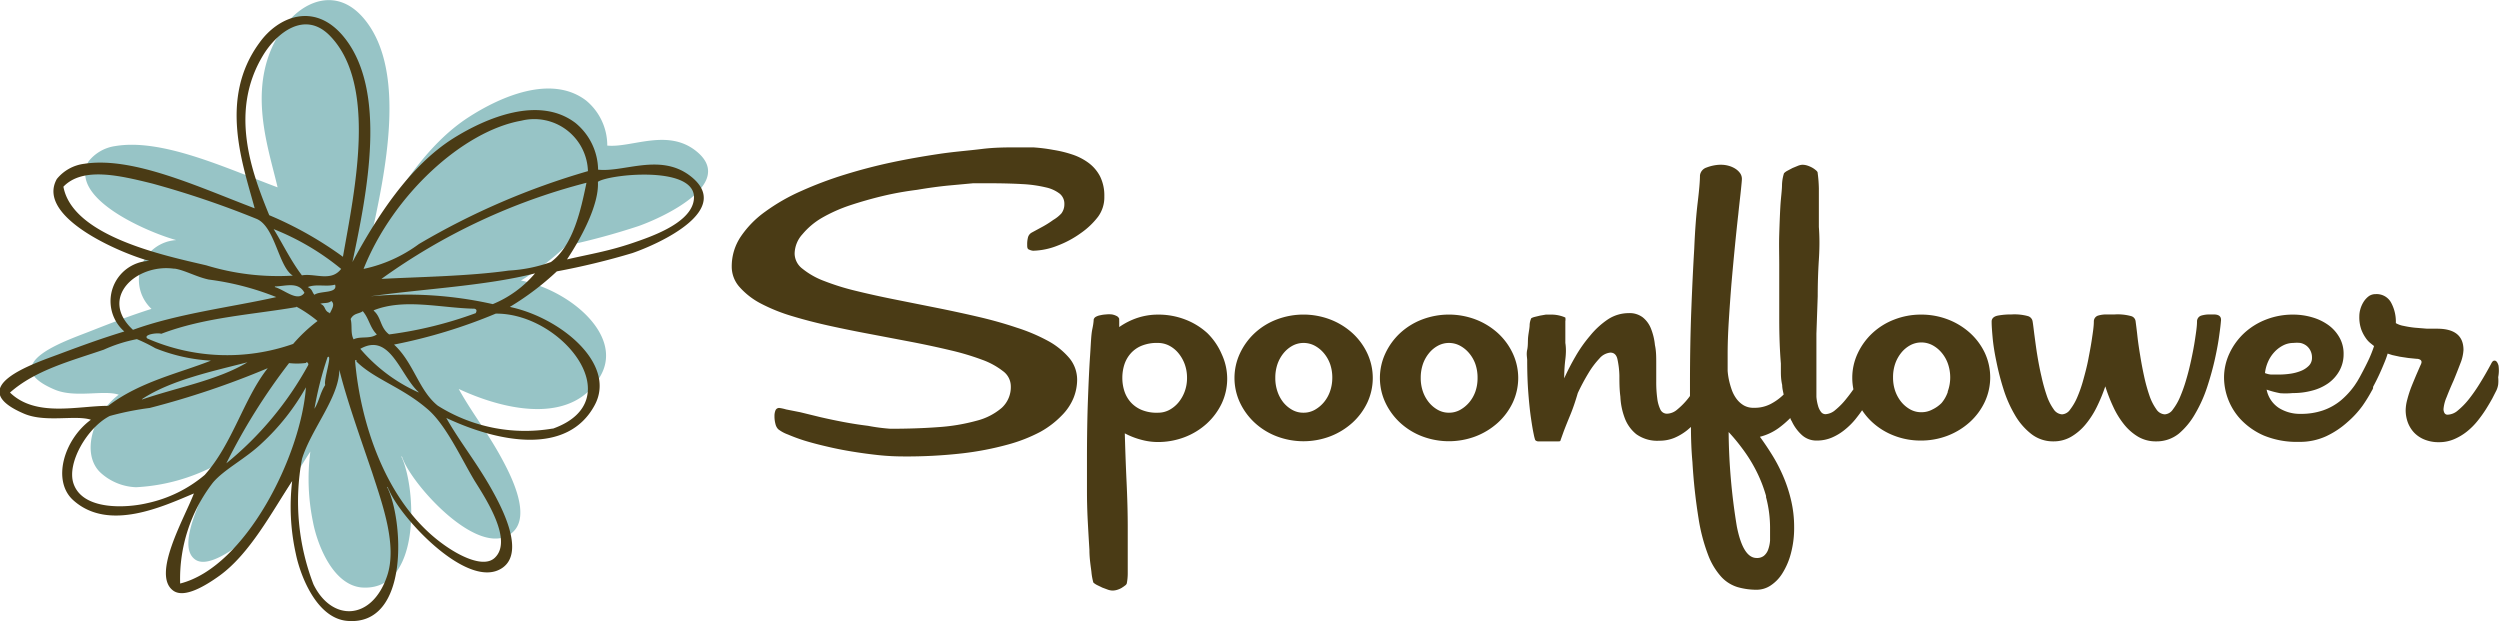 <svg xmlns="http://www.w3.org/2000/svg" viewBox="0 0 152.65 37.92"><defs><style>.cls-1{fill:#4a3b15;}.cls-2{fill:#97c4c6;fill-rule:evenodd;}</style></defs><title>Asset 3</title><g id="Layer_2" data-name="Layer 2"><g id="Layer_1-2" data-name="Layer 1"><path class="cls-1" d="M64.31,13.43a5.75,5.75,0,0,1-.61.39L63,14.2a.47.47,0,0,0-.23.29,1.67,1.67,0,0,0-.05.44c0,.17,0,.28.14.32a.64.64,0,0,0,.23.06h0A4.32,4.32,0,0,0,64.57,15,6.13,6.13,0,0,0,66,14.23a4.68,4.68,0,0,0,1.05-1A2,2,0,0,0,67.43,12a2.63,2.63,0,0,0-.26-1.23,2.41,2.41,0,0,0-.71-.83,3.57,3.57,0,0,0-1-.51,7.17,7.17,0,0,0-1.16-.28A10.21,10.21,0,0,0,63.1,9L62,9c-.58,0-1.28,0-2.08.1s-1.66.16-2.59.3-1.87.3-2.86.51-1.94.46-2.88.75a23.1,23.1,0,0,0-2.66,1,11.81,11.81,0,0,0-2.2,1.26,6,6,0,0,0-1.5,1.53,3.24,3.24,0,0,0-.55,1.83,1.86,1.86,0,0,0,.48,1.25,4.54,4.54,0,0,0,1.29,1,10.63,10.63,0,0,0,1.91.77q1.09.33,2.32.6t2.52.51l2.52.48q1.23.24,2.32.5a15.65,15.65,0,0,1,1.91.57,4.6,4.6,0,0,1,1.29.7,1.15,1.15,0,0,1,.48.91,1.72,1.72,0,0,1-.55,1.33,3.78,3.78,0,0,1-1.54.79,11.67,11.67,0,0,1-2.33.39q-1.34.1-2.93.1A11.49,11.49,0,0,1,53,26q-.74-.09-1.48-.23t-1.43-.3l-1.23-.3L48,25a2.73,2.73,0,0,0-.41-.09.24.24,0,0,0-.24.15.89.89,0,0,0-.06.35,1.76,1.76,0,0,0,.06.48.67.67,0,0,0,.17.32,2.17,2.17,0,0,0,.59.32,10.74,10.74,0,0,0,1,.37q.62.19,1.36.36c.5.12,1,.22,1.55.31s1.07.16,1.62.22a14.93,14.93,0,0,0,1.53.08,30,30,0,0,0,3.6-.19,18.43,18.43,0,0,0,2.75-.53,9.56,9.56,0,0,0,2-.78,5.53,5.53,0,0,0,1.31-1,3.28,3.28,0,0,0,.72-1.07,3,3,0,0,0,.22-1.09,2.07,2.07,0,0,0-.48-1.35A4.55,4.55,0,0,0,64,20.82,10.94,10.94,0,0,0,62.06,20q-1.1-.37-2.35-.66t-2.55-.55l-2.55-.51q-1.25-.25-2.35-.52a14.84,14.84,0,0,1-1.93-.6A4.74,4.74,0,0,1,49,16.41a1.18,1.18,0,0,1-.48-.92A1.8,1.8,0,0,1,49,14.3a4.49,4.49,0,0,1,1.19-1,9.48,9.48,0,0,1,1.7-.76q1-.33,2-.57T56,11.59q1-.17,1.9-.26l1.52-.14.9,0q1.2,0,2.08.05a7.84,7.84,0,0,1,1.45.2,2.13,2.13,0,0,1,.86.39.79.79,0,0,1,.28.63.92.92,0,0,1-.18.57A2.16,2.16,0,0,1,64.31,13.43Z"/><path class="cls-1" d="M73.72,20.34a4.25,4.25,0,0,0-1.35-.83,4.54,4.54,0,0,0-1.66-.3,4,4,0,0,0-1.26.2,4.31,4.31,0,0,0-1.11.56l0-.37a.8.8,0,0,1,0-.13.31.31,0,0,0-.17-.18,1,1,0,0,0-.27-.09,1.67,1.67,0,0,0-.37,0,1.93,1.93,0,0,0-.35.05.84.84,0,0,0-.26.09.27.27,0,0,0-.14.17s0,.2-.08.57-.09.92-.14,1.64-.09,1.61-.13,2.67-.06,2.28-.06,3.66c0,.3,0,.61,0,.93s0,.64,0,1q0,.93.05,1.87t.1,1.73c0,.52.08,1,.12,1.32a3.67,3.67,0,0,0,.12.67,1,1,0,0,0,.22.15l.33.16.35.13a1,1,0,0,0,.26.05h0a1,1,0,0,0,.31-.05,1.28,1.28,0,0,0,.27-.12l.2-.14a.28.28,0,0,0,.1-.12,3.22,3.22,0,0,0,.06-.64q0-.53,0-1.42V32.17q0-1.21-.07-2.71t-.11-3a4.65,4.65,0,0,0,1,.39,3.87,3.87,0,0,0,1,.14,4.55,4.55,0,0,0,1.66-.3,4.27,4.27,0,0,0,1.35-.83,4,4,0,0,0,.91-1.23,3.55,3.55,0,0,0,0-3A4,4,0,0,0,73.72,20.34ZM72.34,23.9a2.27,2.27,0,0,1-.38.67,1.88,1.88,0,0,1-.56.46,1.45,1.45,0,0,1-.69.17,2.38,2.38,0,0,1-1-.17,1.84,1.84,0,0,1-.66-.46,1.91,1.91,0,0,1-.39-.67,2.61,2.61,0,0,1-.13-.82,2.66,2.66,0,0,1,.13-.84,1.92,1.92,0,0,1,.39-.67,1.79,1.79,0,0,1,.66-.46,2.47,2.47,0,0,1,1-.17,1.5,1.5,0,0,1,.69.17,1.81,1.81,0,0,1,.56.46,2.29,2.29,0,0,1,.38.67,2.42,2.42,0,0,1,.14.84A2.37,2.37,0,0,1,72.34,23.9Z"/><path class="cls-1" d="M82.58,20.34a4.31,4.31,0,0,0-1.35-.83,4.6,4.6,0,0,0-3.28,0,4.15,4.15,0,0,0-1.34.83,4,4,0,0,0-.9,1.24,3.55,3.55,0,0,0,0,3,4,4,0,0,0,.9,1.23,4.17,4.17,0,0,0,1.34.83,4.6,4.6,0,0,0,3.28,0,4.34,4.34,0,0,0,1.35-.83,3.93,3.93,0,0,0,.91-1.23,3.56,3.56,0,0,0,0-3A3.93,3.93,0,0,0,82.58,20.34ZM81.21,23.9a2.13,2.13,0,0,1-.38.67,2,2,0,0,1-.56.46,1.4,1.4,0,0,1-.69.17,1.37,1.37,0,0,1-.67-.17,1.9,1.9,0,0,1-.55-.46A2.2,2.2,0,0,1,78,23.9a2.51,2.51,0,0,1-.13-.82,2.56,2.56,0,0,1,.13-.84,2.21,2.21,0,0,1,.37-.67,1.83,1.83,0,0,1,.55-.46,1.42,1.42,0,0,1,.67-.17,1.45,1.45,0,0,1,.69.17,1.9,1.9,0,0,1,.56.46,2.14,2.14,0,0,1,.38.67,2.53,2.53,0,0,1,.13.84A2.48,2.48,0,0,1,81.21,23.9Z"/><path class="cls-1" d="M91.46,20.34a4.31,4.31,0,0,0-1.35-.83,4.61,4.61,0,0,0-3.28,0,4.18,4.18,0,0,0-1.34.83,4,4,0,0,0-.9,1.24,3.55,3.55,0,0,0,0,3,4,4,0,0,0,.9,1.23,4.2,4.2,0,0,0,1.34.83,4.61,4.61,0,0,0,3.28,0,4.34,4.34,0,0,0,1.35-.83,3.93,3.93,0,0,0,.91-1.23,3.55,3.55,0,0,0,0-3A3.92,3.92,0,0,0,91.46,20.34ZM90.09,23.9a2.12,2.12,0,0,1-.38.67,2,2,0,0,1-.56.46,1.39,1.39,0,0,1-.68.17,1.37,1.37,0,0,1-.67-.17,1.88,1.88,0,0,1-.55-.46,2.17,2.17,0,0,1-.37-.67,2.51,2.51,0,0,1-.13-.82,2.57,2.57,0,0,1,.13-.84,2.18,2.18,0,0,1,.37-.67,1.81,1.81,0,0,1,.55-.46,1.41,1.41,0,0,1,.67-.17,1.44,1.44,0,0,1,.68.17,1.9,1.9,0,0,1,.56.46,2.13,2.13,0,0,1,.38.67,2.53,2.53,0,0,1,.13.84A2.48,2.48,0,0,1,90.09,23.9Z"/><path class="cls-1" d="M120.3,20.34a4.31,4.31,0,0,0-1.35-.83,4.51,4.51,0,0,0-1.65-.3,4.45,4.45,0,0,0-1.63.3,4.14,4.14,0,0,0-1.34.83,4,4,0,0,0-.9,1.24,3.48,3.48,0,0,0-.33,1.5,3.57,3.57,0,0,0,.07.69c-.14.2-.28.39-.42.56a4.34,4.34,0,0,1-.68.7,1,1,0,0,1-.6.26.34.34,0,0,1-.28-.14,1.08,1.08,0,0,1-.18-.37,2.67,2.67,0,0,1-.1-.55c0-.22,0-.44,0-.68v-1q0-1,0-2.17l.08-2.29q0-1.14.07-2.23t0-2q0-1.46,0-2.35a8.29,8.29,0,0,0-.08-1,.45.45,0,0,0-.12-.13,1.31,1.31,0,0,0-.22-.15,1.71,1.71,0,0,0-.28-.12,1,1,0,0,0-.31-.05.87.87,0,0,0-.26.06l-.34.14-.32.17a.8.8,0,0,0-.2.15,2.6,2.6,0,0,0-.12.68c0,.36-.07.81-.1,1.33s-.05,1.1-.07,1.72,0,1.24,0,1.85q0,1.81,0,3.32t.1,2.72s0,.17,0,.42,0,.54.08.89c0,.19.05.38.09.58l0,0a3.3,3.3,0,0,1-.82.59,2.12,2.12,0,0,1-1,.22,1.18,1.18,0,0,1-.62-.15,1.51,1.51,0,0,1-.44-.4,2.11,2.11,0,0,1-.29-.55,4.82,4.82,0,0,1-.17-.6,3.91,3.91,0,0,1-.08-.56c0-.18,0-.32,0-.43V21.6q0-.88.07-2t.16-2.25q.1-1.15.21-2.27t.21-2c.06-.59.12-1.08.16-1.47s.06-.61.06-.67a.61.61,0,0,0-.12-.38,1.09,1.09,0,0,0-.3-.27,1.52,1.52,0,0,0-.4-.17,1.72,1.72,0,0,0-.43-.06H105a2.53,2.53,0,0,0-.8.17.58.58,0,0,0-.4.48q0,.5-.14,1.66t-.21,2.82q-.1,1.67-.18,3.76t-.08,4.47c0,.26,0,.51,0,.76l-.09.12a4.42,4.42,0,0,1-.68.7,1,1,0,0,1-.62.26.44.44,0,0,1-.42-.26,2.19,2.19,0,0,1-.19-.69,7.38,7.38,0,0,1-.06-1c0-.36,0-.74,0-1.12s0-.76-.08-1.12a3.66,3.66,0,0,0-.24-1,1.66,1.66,0,0,0-.5-.69,1.32,1.32,0,0,0-.86-.26,2.31,2.31,0,0,0-1.27.38,5,5,0,0,0-1.09,1,8.32,8.32,0,0,0-.9,1.28,14.82,14.82,0,0,0-.68,1.32q0-.59.07-1.16t0-1c0-.09,0-.22,0-.39s0-.33,0-.49,0-.31,0-.44a.71.71,0,0,0,0-.23,1.79,1.79,0,0,0-.31-.11,2.08,2.08,0,0,0-.57-.07h-.05l-.26,0-.35.06-.33.08a.84.84,0,0,0-.21.08,1.1,1.1,0,0,0-.1.39c0,.21-.06.46-.09.73s0,.54-.06.81,0,.48,0,.64q0,1.09.07,2t.16,1.52q.09.63.17,1a2.66,2.66,0,0,0,.09.35.27.27,0,0,0,.16.08l.26,0h.71l.27,0c.09,0,.14,0,.15-.08l0,0,.19-.53q.16-.42.4-1T96.34,24a12.81,12.81,0,0,1,.64-1.2,5.2,5.2,0,0,1,.68-.91,1,1,0,0,1,.67-.36c.22,0,.37.13.43.4a5.31,5.31,0,0,1,.12,1c0,.4,0,.83.06,1.29a4.21,4.21,0,0,0,.26,1.29,2.3,2.3,0,0,0,.71,1,2.19,2.19,0,0,0,1.41.4,2.35,2.35,0,0,0,.93-.18,3.34,3.34,0,0,0,.78-.47l.22-.19q0,1.16.09,2.14a33.56,33.56,0,0,0,.37,3.42,10.89,10.89,0,0,0,.59,2.26,4.21,4.21,0,0,0,.8,1.33,2.25,2.25,0,0,0,1,.63,4.21,4.21,0,0,0,1.18.16,1.54,1.54,0,0,0,.82-.25,2.39,2.39,0,0,0,.73-.75,4.33,4.33,0,0,0,.52-1.21,6,6,0,0,0,.2-1.64,7.06,7.06,0,0,0-.17-1.54,8.62,8.62,0,0,0-.46-1.45,9.6,9.6,0,0,0-.67-1.32q-.38-.62-.79-1.18a3.34,3.34,0,0,0,1.14-.53,6,6,0,0,0,.72-.62c0,.07.05.14.09.21a2.65,2.65,0,0,0,.62.84,1.31,1.31,0,0,0,.91.33,2.31,2.31,0,0,0,.91-.18,3.27,3.27,0,0,0,.78-.47,4.43,4.43,0,0,0,.66-.65c.15-.19.29-.37.41-.55a3.92,3.92,0,0,0,.61.72,4.16,4.16,0,0,0,1.34.83,4.45,4.45,0,0,0,1.63.3,4.51,4.51,0,0,0,1.65-.3,4.34,4.34,0,0,0,1.35-.83,3.9,3.9,0,0,0,.91-1.23,3.55,3.55,0,0,0,0-3A3.89,3.89,0,0,0,120.3,20.34Zm-12.47,10a7.31,7.31,0,0,1,.25,1.95c0,.26,0,.5,0,.71a2.08,2.08,0,0,1-.12.57.86.86,0,0,1-.26.37.67.67,0,0,1-.44.13q-.83,0-1.21-1.93a37.38,37.38,0,0,1-.5-5.76,11,11,0,0,1,.83,1,9.11,9.11,0,0,1,.83,1.32A8.53,8.53,0,0,1,107.84,30.3Zm11.1-6.4a2.11,2.11,0,0,1-.38.67A2,2,0,0,1,118,25a1.4,1.4,0,0,1-.69.17,1.37,1.37,0,0,1-.67-.17,1.89,1.89,0,0,1-.55-.46,2.23,2.23,0,0,1-.37-.67,2.48,2.48,0,0,1-.13-.82,2.53,2.53,0,0,1,.13-.84,2.24,2.24,0,0,1,.37-.67,1.82,1.82,0,0,1,.55-.46,1.42,1.42,0,0,1,.67-.17,1.45,1.45,0,0,1,.69.17,1.91,1.91,0,0,1,.56.46,2.13,2.13,0,0,1,.38.67,2.53,2.53,0,0,1,.14.84A2.48,2.48,0,0,1,118.93,23.9Z"/><path class="cls-1" d="M135.17,19.2h-.27a1.75,1.75,0,0,0-.49.07.37.37,0,0,0-.26.35c0,.32-.06.68-.12,1.09s-.14.82-.23,1.24-.19.83-.31,1.23a8.89,8.89,0,0,1-.38,1.07,3.46,3.46,0,0,1-.44.76.64.64,0,0,1-.49.29.66.66,0,0,1-.52-.32,3.15,3.15,0,0,1-.42-.84,10.28,10.28,0,0,1-.32-1.16q-.14-.64-.24-1.27c-.07-.42-.13-.82-.17-1.19s-.08-.67-.11-.9a.37.37,0,0,0-.28-.32,3.11,3.11,0,0,0-1-.1h-.53a1.72,1.72,0,0,0-.48.07.37.37,0,0,0-.26.35c0,.32-.06.68-.12,1.09s-.14.82-.22,1.24-.19.83-.3,1.23a8.07,8.07,0,0,1-.37,1.07,3.41,3.41,0,0,1-.44.76.64.64,0,0,1-.49.29.66.66,0,0,1-.52-.32,3.18,3.18,0,0,1-.42-.84,10.56,10.56,0,0,1-.32-1.16c-.1-.42-.18-.85-.25-1.27s-.12-.82-.17-1.19-.08-.67-.12-.9a.4.4,0,0,0-.29-.32,3.12,3.12,0,0,0-1-.1,4.35,4.35,0,0,0-.83.07q-.35.07-.38.33v.08q0,.28.06.94t.23,1.46a15.75,15.75,0,0,0,.43,1.67,7.52,7.52,0,0,0,.69,1.57,4,4,0,0,0,1,1.17,2.15,2.15,0,0,0,1.36.46,2.12,2.12,0,0,0,1.08-.28,3.31,3.31,0,0,0,.88-.75,5.34,5.34,0,0,0,.69-1.07,10.32,10.32,0,0,0,.52-1.26,9.84,9.84,0,0,0,.49,1.26,5.11,5.11,0,0,0,.66,1.07,3.18,3.18,0,0,0,.86.75,2.11,2.11,0,0,0,1.09.28,2.16,2.16,0,0,0,1.4-.48,4.49,4.49,0,0,0,1-1.23,8.32,8.32,0,0,0,.73-1.64q.29-.89.47-1.71t.26-1.44c.06-.42.09-.7.1-.84v0Q135.67,19.2,135.17,19.2Z"/><path class="cls-1" d="M152.56,22.32c-.06-.2-.14-.3-.24-.3s-.15.07-.22.21c-.21.39-.42.76-.65,1.13a9.91,9.91,0,0,1-.69,1,4.54,4.54,0,0,1-.68.7,1,1,0,0,1-.62.26.21.21,0,0,1-.2-.1.51.51,0,0,1-.06-.24,2.34,2.34,0,0,1,.19-.73q.19-.49.42-1c.15-.36.29-.72.42-1.06a2.57,2.57,0,0,0,.19-.82q0-1.3-1.61-1.3l-.61,0-.74-.06a6,6,0,0,1-.69-.11,1.43,1.43,0,0,1-.48-.17,2.43,2.43,0,0,0-.3-1.27,1,1,0,0,0-.94-.5.69.69,0,0,0-.43.14,1.3,1.3,0,0,0-.31.35,1.73,1.73,0,0,0-.19.44,1.58,1.58,0,0,0-.06.43,2.26,2.26,0,0,0,.12.8,2.31,2.31,0,0,0,.28.53,1.44,1.44,0,0,0,.3.32l.2.16a7.42,7.42,0,0,1-.41,1c-.16.33-.32.63-.46.89l-.15.26-.15.23a4.86,4.86,0,0,1-.87.95,3.53,3.53,0,0,1-1.08.6,4.1,4.1,0,0,1-1.38.21,2.4,2.4,0,0,1-1.31-.36,1.73,1.73,0,0,1-.75-1.12,5.81,5.81,0,0,0,.83.22A4.56,4.56,0,0,0,140,24a4.37,4.37,0,0,0,1.18-.15,3,3,0,0,0,1-.46,2.33,2.33,0,0,0,.67-.76,2.07,2.07,0,0,0,.25-1,2,2,0,0,0-.24-1,2.36,2.36,0,0,0-.66-.76,3.19,3.19,0,0,0-1-.49,4.1,4.1,0,0,0-1.2-.17,4.47,4.47,0,0,0-1.63.3,4.17,4.17,0,0,0-1.34.83,4,4,0,0,0-.9,1.24,3.48,3.48,0,0,0-.33,1.5,3.79,3.79,0,0,0,1,2.51,4.31,4.31,0,0,0,1.42,1,5.27,5.27,0,0,0,2.15.39,3.83,3.83,0,0,0,1.68-.35,5.28,5.28,0,0,0,1.29-.86,5.84,5.84,0,0,0,.92-1,9.33,9.33,0,0,0,.56-.91.73.73,0,0,0,.08-.16l0-.08c.14-.26.27-.52.39-.78s.22-.5.31-.72a5,5,0,0,0,.19-.53l.28.09.46.1.53.08.5.05a.41.41,0,0,1,.21.05.17.17,0,0,1,.09.15.48.48,0,0,1-.06.18l-.27.62c-.1.24-.2.48-.3.73a6.9,6.9,0,0,0-.24.75,2.61,2.61,0,0,0-.1.66,2.17,2.17,0,0,0,.13.74,1.87,1.87,0,0,0,.38.62,1.82,1.82,0,0,0,.64.43,2.28,2.28,0,0,0,.89.16,2.31,2.31,0,0,0,.91-.18,3.37,3.37,0,0,0,.79-.47,4.18,4.18,0,0,0,.65-.65,8,8,0,0,0,.51-.71c.15-.24.28-.46.39-.66l.25-.49a1.32,1.32,0,0,0,.11-.37,2.34,2.34,0,0,0,0-.44A2.12,2.12,0,0,0,152.56,22.32Zm-14.07-.24a2.13,2.13,0,0,1,.39-.59,1.91,1.91,0,0,1,.53-.4,1.37,1.37,0,0,1,.62-.15,2.06,2.06,0,0,1,.43,0,.94.94,0,0,1,.36.16.88.88,0,0,1,.25.3.93.93,0,0,1,.1.45.67.67,0,0,1-.19.48,1.41,1.41,0,0,1-.49.32,2.8,2.8,0,0,1-.65.17,4.84,4.84,0,0,1-.69.05l-.48,0a1.24,1.24,0,0,1-.37-.09A2.35,2.35,0,0,1,138.49,22.08Z"/><path class="cls-2" d="M42.41,9.15c-1.73-1.28-3.86-.12-5.33-.26a3.56,3.56,0,0,0-1.29-2.75c-2.12-1.62-5.24-.23-7.15,1-2.61,1.67-4.51,4.74-6,7.43.88-4,2.23-10.23-.39-13.4-1.65-2-3.74-1.13-4.89.44-2.46,3.36-1,7.28-.41,9.83-3.26-1.22-7.07-3-9.92-2.52a2.53,2.53,0,0,0-1.62.93c-1.27,2.27,3.67,4.35,5.35,4.81a2.43,2.43,0,0,0-1.51,4.2c-1.29.41-2.38.83-3.83,1.4s-5.69,2-2.08,3.53c1.25.53,3,0,3.91.31-1.62,1.22-2.32,3.66-1.09,4.78a3.39,3.39,0,0,0,2.15.87v0l0,0a11.66,11.66,0,0,0,4.89-1.36c-.58,1.48-2.57,4.92-1.26,5.79.64.42,1.84-.3,2.71-.95,1.78-1.33,3.08-3.78,4.3-5.66a13,13,0,0,0,.16,4.3c.24,1.28,1.16,3.81,2.95,4,3.71.3,3.36-6.15,2.44-8,.08,0,.06.12.11.18.65,1.66,4.58,6,6.58,4.54,1.39-1-.08-3.72-.59-4.66-.87-1.59-1.82-2.78-2.59-4.18,3.12,1.45,7.08,2.11,8.69-.86,1.33-2.45-1.92-5.17-4.89-5.76A16.79,16.79,0,0,0,34.58,15,42.39,42.39,0,0,0,39,13.8C40.55,13.25,45.08,11.14,42.41,9.15Z"/><path class="cls-1" d="M1.47,25.26c1.31.56,3.14.06,4.08.37-1.67,1.23-2.38,3.74-1.08,4.91,2.16,1.95,5.48.38,7.37-.41-.58,1.52-2.62,5-1.24,5.95.67.45,1.92-.29,2.82-.94,1.84-1.34,3.17-3.86,4.42-5.77a13.29,13.29,0,0,0,.22,4.43c.27,1.33,1.26,3.94,3.13,4.11,3.88.35,3.43-6.29,2.44-8.18.08,0,.06.13.12.18.7,1.71,4.86,6.2,6.93,4.76,1.44-1-.13-3.84-.67-4.81-.93-1.65-1.94-2.89-2.76-4.34,3.28,1.54,7.42,2.27,9.06-.78,1.36-2.51-2.08-5.35-5.18-6A16.9,16.9,0,0,0,34,16.57a44.36,44.36,0,0,0,4.62-1.12c1.59-.55,6.29-2.66,3.47-4.75-1.82-1.34-4-.17-5.57-.34a3.76,3.76,0,0,0-1.38-2.85c-2.23-1.7-5.48-.3-7.45.93C25,10.13,23,13.26,21.52,16c.87-4.13,2.2-10.51-.58-13.81C19.19.12,17,1,15.85,2.6c-2.53,3.43-1,7.49-.3,10.12C12.12,11.42,8.12,9.54,5.15,10a2.56,2.56,0,0,0-1.68.93c-1.3,2.32,3.89,4.53,5.64,5a2.46,2.46,0,0,0-1.52,4.31c-1.34.41-2.48.82-4,1.39S-2.32,23.64,1.47,25.26ZM9,30.72c-1.3.31-3.95.45-4.51-1.19-.43-1.25.84-3.43,2.21-4.13a17.46,17.46,0,0,1,2.44-.49,51.88,51.88,0,0,0,7.21-2.43C14.89,24.32,14.2,27.1,12.5,29A8.07,8.07,0,0,1,9,30.72Zm9.09-12a8.17,8.17,0,0,1,1.3.88A9.66,9.66,0,0,0,17.9,21,12.16,12.16,0,0,1,9,20.67c-.28-.24.59-.37.85-.29C12.51,19.37,15.35,19.22,18.1,18.75Zm-1.31-1.23c.6,0,1.44-.33,1.81.39C18.17,18.46,17.4,17.71,16.79,17.53ZM19.2,18c-.15-.15-.12-.35-.41-.47.52-.21,1.15,0,1.67-.15C20.64,17.94,19.54,17.74,19.2,18Zm.93,1.11c-.37-.14-.21-.42-.57-.56.22-.08.47,0,.67-.17C20.48,18.59,20.25,18.89,20.13,19.16Zm-1.43,3c.09,0,.15.11.12.18a20.32,20.32,0,0,1-5,6,36.91,36.91,0,0,1,3.83-6.12A4.17,4.17,0,0,0,18.7,22.16Zm-10,2.24c1.75-1.14,4.27-1.68,6.41-2.23C13.3,23.22,10.75,23.67,8.66,24.4ZM11,35.63a9.61,9.61,0,0,1,2-6.16c.69-.82,2-1.46,3-2.42a13.89,13.89,0,0,0,2.68-3.4C18.38,27.82,15,34.62,11,35.63ZM29,29.39c.69,1.1,2.33,3.62,1.21,4.67-.65.62-2.1-.05-3.22-.88-3.5-2.57-5-7.48-5.31-11.16.07-.09.11,0,.08.05,1.09,1.08,2.77,1.56,4.31,2.88C27.22,25.9,28.16,28,29,29.39Zm-3.47-5.44A10.06,10.06,0,0,1,22,21.3C23.83,20.26,24.44,22.94,25.57,23.95Zm-2.72-5c1.87-.75,4.1-.14,6.17-.1.16.05.12.16.07.27a24.41,24.41,0,0,1-5.29,1.3C23.21,20,23.29,19.41,22.85,19Zm10.92,7.22a10,10,0,0,1-7-1.4c-1.17-.94-1.46-2.61-2.67-3.73a32.18,32.18,0,0,0,6.21-1.89C34.32,19.11,38.56,24.45,33.77,26.17ZM22.51,18.11c3.11-.46,7.13-.64,10.16-1.42a6.73,6.73,0,0,1-2.58,1.88,23.81,23.81,0,0,0-7.53-.47m13.95-7c.69-.48,6.43-1.07,5.82,1.28-.35,1.33-2.66,2.1-3.71,2.46-1.5.51-2.68.69-4,1C35.49,14.53,36.57,12.52,36.51,11.14ZM33.64,16a9,9,0,0,1-2.57.52c-2.46.35-5.58.39-7.78.51a37.35,37.35,0,0,1,12.52-5.87C35.47,12.81,35,15,33.64,16ZM31.83,7.37a3.28,3.28,0,0,1,4.07,3.08A44.84,44.84,0,0,0,25.58,14.9a8.69,8.69,0,0,1-3.38,1.52C24,11.89,28.28,8,31.83,7.37ZM22.15,19c.39.45.43,1,.86,1.42-.42.3-1,.09-1.42.3-.2-.38-.07-.84-.18-1.24C21.61,19.1,21.92,19.18,22.15,19Zm-1.43,3.58c.42,1.72,1.23,4,2,6.26.65,2,1.54,4.47.92,6.32-.92,2.75-3.38,2.82-4.5.52a14.08,14.08,0,0,1-.7-7.66C19,26.2,20.71,24.27,20.72,22.57Zm-.87.94c-.32.51-.34.93-.65,1.44A21,21,0,0,1,20,21.81C20.33,21.56,19.74,23.23,19.86,23.51Zm-1.41-6.7c-.69-.91-1.15-1.89-1.73-2.83a15.46,15.46,0,0,1,4.12,2.43C20.22,17.22,19.25,16.68,18.45,16.81ZM16.05,3.4c.83-1.39,2.57-2.8,4.11-1.2,2.9,3,1.48,9.49.78,13.48a22.3,22.3,0,0,0-4.5-2.54C15.35,10.48,14,6.81,16.05,3.4Zm-12.18,8c1.18-1.22,3.38-.7,5.44-.19a56.23,56.23,0,0,1,6.32,2.14c1.17.44,1.36,2.93,2.25,3.48a15,15,0,0,1-5.29-.63C10.12,15.62,4.42,14.45,3.87,11.39Zm6.78,5c.62.09,1.34.51,2.1.67a16.83,16.83,0,0,1,4.12,1.07c-2.65.6-6,1-8.75,2C6,18.18,8.34,16.07,10.65,16.41Zm-2.31,4.3a9.92,9.92,0,0,1,1.14.56,10.58,10.58,0,0,0,3.4.76c-1.85.74-4.37,1.29-6.27,2.76-1.86,0-4.42.72-6-.81,1.55-1.37,3.69-1.92,5.73-2.62A8.93,8.93,0,0,1,8.35,20.71Z"/></g></g></svg>